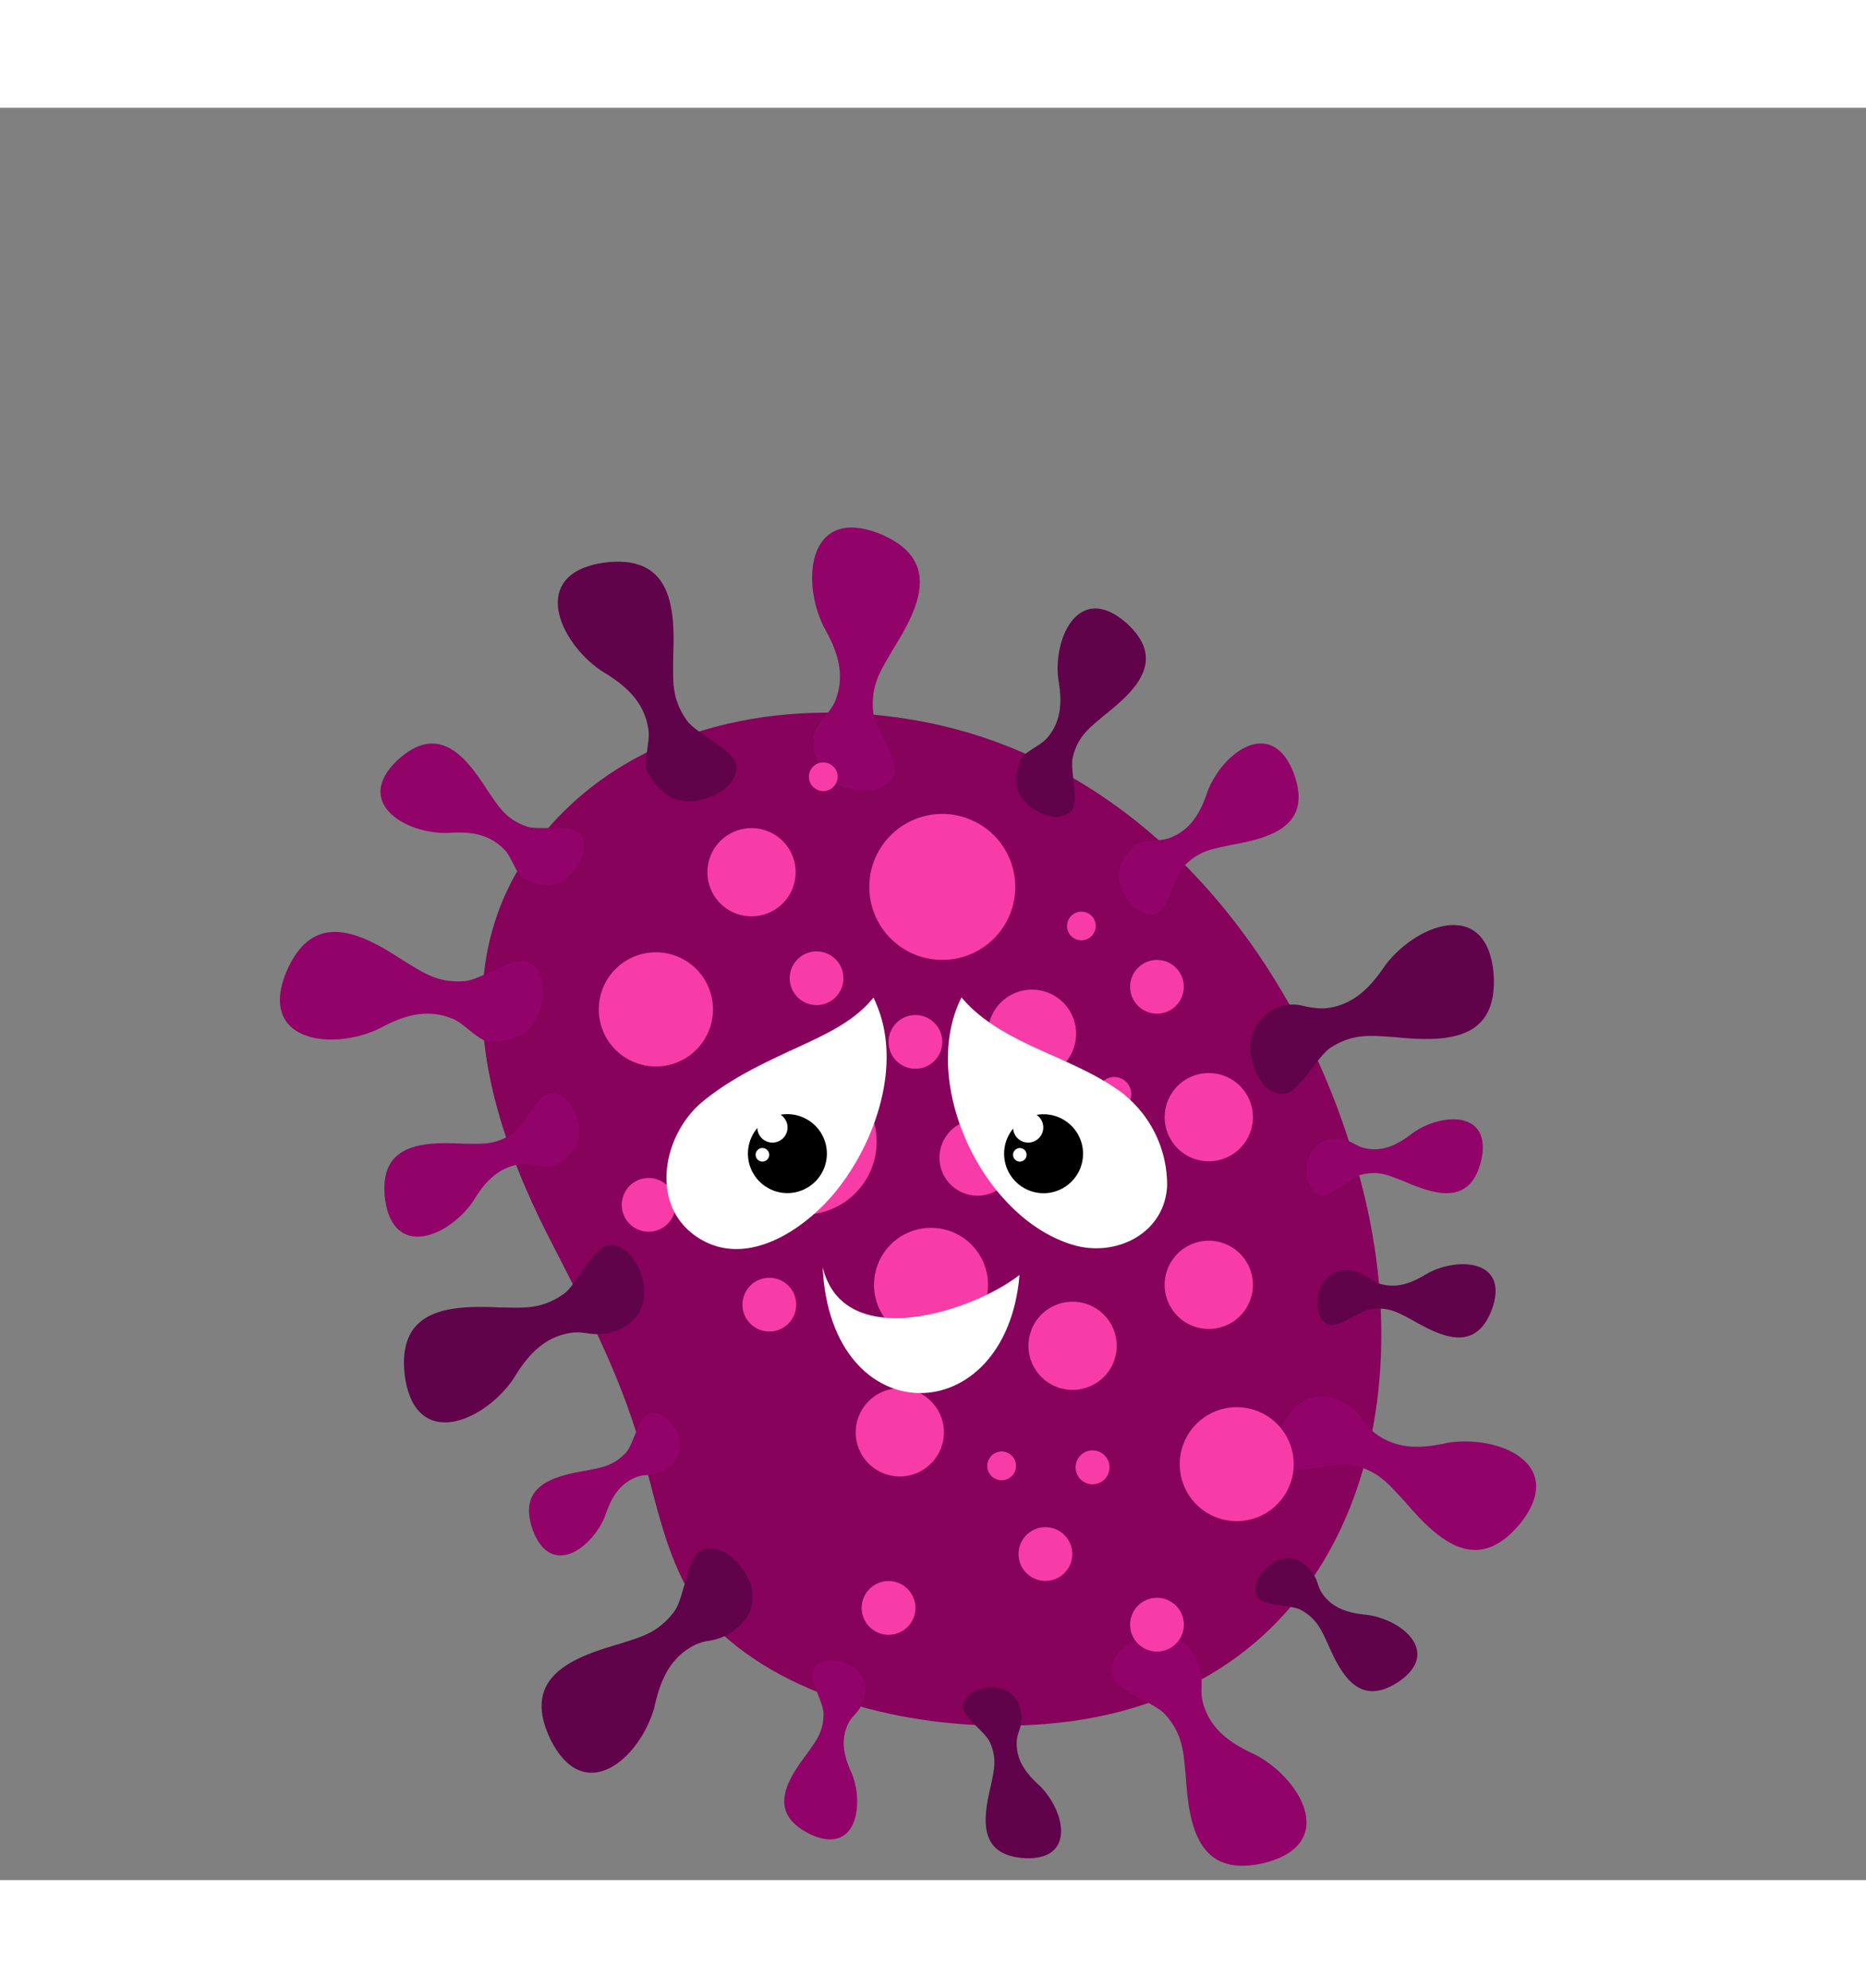 <svg xmlns="http://www.w3.org/2000/svg" width="134.639" height="143.463" viewBox="-30 -45 200 190">
  <rect x="-30" y="-45" width="200" height="190" fill="#808080" stroke="none"/>
  <defs>
    <style>.avg1{fill:#86025b;}.avg2{fill:#60034a;}.avg3{fill:#910369;}.avg4{fill:#f73ca8;}.avg5{fill:#fff;}</style>
  </defs>
  <g transform="translate(0.018 0.001)">
    <g transform="translate(-0.018 -0.001)">
      <path class="avg1" d="M226.088,169.489C219.5,146.642,202.7,126,178.517,121.949c-13.915-2.328-29.3.537-38.927,11.587-11.584,13.308-7.131,29.942.149,44.138,3.651,7.12,7.406,14.262,9.641,21.982,2.184,7.547,3.2,15.617,9.595,21,8.84,7.45,22.613,9.85,33.817,8.968,31.52-2.48,41.545-32.456,33.3-60.139Z" transform="translate(-110.796 -101.356)" />
      <path class="avg2" d="M191.651,45.128c-.724-.964.242-3.377,0-4.824-.481-3.137-2.652-4.824-5.065-6.272-4.584-3.135-7.719-10.372.242-11.577,7.237-.967,7.719,4.58,7.478,10.13,0,2.411-.241,4.341,1.445,6.754.966,1.447,5.067,3.135,5.309,4.824.241,2.652-3.62,4.1-5.548,3.86-2.171-.241-3.377-1.932-4.343-3.86Z" transform="translate(-152.155 -18.686)" />
      <path class="avg3" d="M348.553,22.71c-.154-1.2,1.881-2.814,2.388-4.189,1.134-2.965.083-5.505-1.3-7.958-2.426-5-1.565-12.834,5.947-9.94,6.764,2.745,4.436,7.8,1.473,12.5-1.193,2.1-2.359,3.654-2.087,6.586.123,1.735,2.848,5.239,2.223,6.82-1.1,2.424-5.173,1.77-6.732.6-1.768-1.282-1.978-3.348-1.861-5.5Z" transform="translate(-291.391 0.001)" />
      <path class="avg3" d="M22.611,276.571c-1.2.128-2.783-1.94-4.142-2.472-2.947-1.193-5.5-.2-7.982,1.136-5.044,2.326-12.864,1.31-9.822-6.145,2.878-6.712,7.891-4.279,12.53-1.228,2.071,1.239,3.6,2.434,6.548,2.221,1.739-.088,5.291-2.742,6.876-2.082,2.4,1.146,1.665,5.207.467,6.74-1.319,1.74-3.389,1.91-5.538,1.752Z" transform="translate(0.018 -221.452)" />
      <path class="avg3" d="M81.362,156.057c-.923-.306-1.4-2.357-2.233-3.207-1.773-1.861-4-1.974-6.273-1.811-4.5.041-9.935-3.317-5.206-7.805,4.359-4,7.252-.534,9.659,3.266,1.12,1.6,1.853,3,4.093,3.816,1.31.516,4.821-.264,5.764.747,1.39,1.65-.5,4.4-1.9,5.137-1.555.846-3.138.282-4.674-.553Z" transform="translate(-55.045 -118.298)" />
      <path class="avg3" d="M550.98,152.369c.634-.738,2.711-.395,3.816-.84,2.4-.925,3.356-2.937,4.078-5.1,1.683-4.173,6.864-7.912,9.2-1.825,2.027,5.558-2.279,6.905-6.712,7.681-1.91.421-3.479.565-5.091,2.323-.982,1.015-1.6,4.553-2.9,5.039-2.056.655-3.872-2.149-4.021-3.719-.187-1.758.941-3.007,2.292-4.106Z" transform="translate(-459.404 -118.258)" />
      <path class="avg2" d="M482.443,69.4c.209-.95,2.2-1.637,2.965-2.544,1.673-1.951,1.563-4.178,1.177-6.425-.491-4.472,2.292-10.218,7.241-5.965,4.42,3.929,1.262,7.162-2.274,9.943-1.483,1.275-2.8,2.145-3.387,4.456-.378,1.359.751,4.77-.164,5.812-1.5,1.55-4.43-.059-5.3-1.372-1-1.46-.6-3.094.079-4.7Z" transform="translate(-403.173 -44.299)" />
      <path class="avg3" d="M86.848,378.085c-.784.576-2.732-.221-3.908-.034-2.544.367-3.929,2.112-5.116,4.06-2.572,3.692-8.457,6.18-9.379-.275-.733-5.87,3.765-6.221,8.257-5.988,1.964.015,3.516.224,5.484-1.128,1.18-.769,2.577-4.081,3.947-4.266,2.149-.177,3.294,2.961,3.089,4.522-.213,1.758-1.59,2.724-3.16,3.49Z" transform="translate(-57.172 -309.802)" />
      <path class="avg2" d="M99.2,479.325a5.341,5.341,0,0,1,1.473.039h.029c.174.025.344.044.516.07a5.855,5.855,0,0,0,4.22-1.131c.059-.054.126-.1.18-.155l.039-.043a4.256,4.256,0,0,0,1.287-2.59c.26-1.927-1.161-5.8-3.816-5.566-1.689.229-3.41,4.315-4.865,5.271-2.421,1.668-4.351,1.414-6.763,1.4-5.548-.282-11.1.164-10.186,7.4,1.146,7.968,8.406,4.887,11.579.327C94.356,481.941,96.058,479.785,99.2,479.325Z" transform="translate(-67.916 -393.008)" />
      <path class="avg2" d="M187.732,678.935a5.4,5.4,0,0,1,1.4-.434h.029c.164-.033.339-.069.512-.1a5.848,5.848,0,0,0,3.629-2.429c.041-.07.088-.136.121-.206.008-.016.015-.034.025-.052a4.257,4.257,0,0,0,.39-2.867c-.377-1.907-2.963-5.116-5.4-4.05-1.527.76-1.84,5.185-2.909,6.548-1.755,2.361-3.664,2.742-5.954,3.5-5.343,1.519-10.456,3.724-7.262,10.286,3.651,7.175,9.531,1.922,11.068-3.415C183.988,682.974,184.906,680.381,187.732,678.935Z" transform="translate(-143.273 -559.136)" />
      <path class="avg3" d="M554.042,731.979a5.345,5.345,0,0,1-.128-1.462h0v-.025c0-.173,0-.347.011-.521a5.852,5.852,0,0,0-1.6-4.065c-.059-.054-.113-.113-.175-.164-.013-.013-.029-.021-.044-.034a4.257,4.257,0,0,0-2.719-.992c-1.943-.038-5.627,1.81-5.108,4.42.421,1.654,4.675,2.9,5.79,4.235,1.933,2.218,1.9,4.163,2.154,6.561.349,5.545,1.419,11.009,8.513,9.281,7.786-2.043,3.9-8.906-.982-11.54C557.19,736.5,554.854,735.047,554.042,731.979Z" transform="translate(-455.132 -606.077)" />
      <path class="avg3" d="M663.212,572.827a5.4,5.4,0,0,1-.982-1.094h0l-.018-.023c-.1-.141-.2-.278-.3-.426a5.851,5.851,0,0,0-3.721-2.279c-.082,0-.164-.023-.239-.023h-.059a4.256,4.256,0,0,0-2.765.845c-1.577,1.146-3.408,4.829-1.421,6.6,1.329,1.071,5.479-.491,7.17-.1,2.88.611,4.022,2.185,5.671,3.947,3.613,4.219,7.753,7.941,12.378,2.292,4.993-6.314-2.238-9.462-7.727-8.626C668.444,574.547,665.709,574.788,663.212,572.827Z" transform="translate(-545.959 -475.833)" />
      <path class="avg3" d="M174.621,586.628a3.8,3.8,0,0,1,.982-.185h.021l.355-.028a3.967,3.967,0,0,0,2.632-1.365c.031-.043.067-.085.1-.131l.02-.031a2.907,2.907,0,0,0,.48-1.9c-.11-1.31-1.614-3.675-3.341-3.14-1.087.4-1.637,3.359-2.456,4.2-1.362,1.46-2.68,1.573-4.279,1.912-3.719.62-7.336,1.725-5.674,6.385,1.92,5.116,6.283,2.014,7.722-1.473C171.793,589.07,172.606,587.392,174.621,586.628Z" transform="translate(-136.349 -484.855)" />
      <path class="avg2" d="M452.912,765.356a3.727,3.727,0,0,1,.211-.971h0a.036.036,0,0,0,0-.02c.039-.111.077-.224.111-.327a3.946,3.946,0,0,0-.223-2.958c-.026-.044-.051-.094-.08-.141a.176.176,0,0,1-.023-.03,2.905,2.905,0,0,0-1.565-1.187c-1.252-.416-4.012.044-4.2,1.845-.059,1.156,2.456,2.817,2.907,3.909.809,1.824.395,3.081.08,4.685-.886,3.665-1.285,7.422,3.657,7.724,5.461.239,4.317-4.995,1.673-7.683C454.05,768.915,452.824,767.507,452.912,765.356Z" transform="translate(-373.941 -635.233)" />
      <path class="avg3" d="M678.494,390.627a3.764,3.764,0,0,1-.922-.373h0a.036.036,0,0,0-.018,0c-.1-.061-.206-.113-.313-.164a3.943,3.943,0,0,0-2.947-.288c-.049.018-.1.036-.151.057a.216.216,0,0,1-.034.016,2.881,2.881,0,0,0-1.437,1.339c-.625,1.162-.645,3.96,1.1,4.451,1.128.257,3.2-1.933,4.35-2.192,1.935-.491,3.1.138,4.63.724,3.461,1.5,7.093,2.537,8.236-2.277,1.172-5.34-4.179-5.111-7.28-2.966C682.2,390.116,680.6,391.084,678.494,390.627Z" transform="translate(-562.226 -324.092)" />
      <path class="avg2" d="M685.8,484.423a3.739,3.739,0,0,1-.872-.476h0s-.008-.01-.016-.01c-.095-.07-.193-.137-.292-.2a3.957,3.957,0,0,0-2.9-.627l-.164.039-.036.015a2.885,2.885,0,0,0-1.581,1.162c-.755,1.085-1.1,3.862.576,4.549,1.092.383,3.4-1.552,4.574-1.676,1.978-.259,3.066.491,4.515,1.249,3.266,1.886,6.756,3.335,8.444-1.319,1.778-5.168-3.565-5.555-6.89-3.782C689.537,484.342,687.84,485.118,685.8,484.423Z" transform="translate(-568.105 -403.418)" />
      <path class="avg2" d="M645.794,678.795a3.812,3.812,0,0,1-.414-.9h0a.034.034,0,0,0-.01-.02c-.036-.115-.074-.223-.113-.337a3.94,3.94,0,0,0-1.964-2.226c-.049-.021-.1-.044-.149-.064a.1.1,0,0,1-.034-.011,2.9,2.9,0,0,0-1.965,0c-1.252.421-3.179,2.456-2.243,4,.655.959,3.656.776,4.672,1.375,1.742.967,2.171,2.22,2.884,3.692,1.5,3.459,3.438,6.7,7.568,3.968,4.505-3.1.442-6.588-3.287-7.141C648.846,680.946,647.022,680.568,645.794,678.795Z" transform="translate(-534.1 -564.551)" />
      <path class="avg3" d="M337.067,748.742a3.659,3.659,0,0,1,.581-.805h0a.073.073,0,0,0,.011-.015c.082-.088.164-.175.236-.265a3.961,3.961,0,0,0,.982-2.8.953.953,0,0,0-.021-.164.128.128,0,0,1,0-.036,2.878,2.878,0,0,0-.961-1.714c-.982-.881-3.7-1.562-4.584.013-.516,1.035,1.121,3.564,1.1,4.747.013,1.994-.866,2.983-1.8,4.327-2.276,3.006-4.145,6.291.267,8.544,4.911,2.4,5.951-2.853,4.6-6.375C336.686,752.462,336.126,750.689,337.067,748.742Z" transform="translate(-276.145 -620.543)" />
      <path class="avg2" d="M661.34,265.444c-.751-8.022-8.154-5.3-11.546-.9-1.581,2.329-3.389,4.4-6.548,4.7a8.8,8.8,0,0,1-2.379-.288h0a4.374,4.374,0,0,0-2.783.241,4.9,4.9,0,0,0-2.763,3.462c-.35,1.914.874,5.849,3.536,5.758,1.7-.144,3.62-4.143,5.121-5.026,2.5-1.547,4.42-1.2,6.825-1.061C656.327,272.891,661.9,272.722,661.34,265.444Z" transform="translate(-531.263 -217.697)" />
      <path class="avg4" d="M389.63,188.691a7.823,7.823,0,1,1-2.6,10.757A7.823,7.823,0,0,1,389.63,188.691Z" transform="translate(-322.709 -156.842)" />
      <path class="avg4" d="M391.909,459.484a6.108,6.108,0,1,1-2.03,8.4A6.108,6.108,0,0,1,391.909,459.484Z" transform="translate(-325.302 -383.515)" />
      <path class="avg4" d="M298.855,355.527a7.823,7.823,0,1,1-2.6,10.754,7.824,7.824,0,0,1,2.6-10.754Z" transform="translate(-246.794 -296.365)" />
      <path class="avg4" d="M211.708,279.036a6.119,6.119,0,1,1-2.762,3.787A6.124,6.124,0,0,1,211.708,279.036Z" transform="translate(-174.595 -232.604)" />
      <path class="avg4" d="M433.773,388.3a4.078,4.078,0,1,1-1.355,5.607A4.078,4.078,0,0,1,433.773,388.3Z" transform="translate(-361.126 -324.231)" />
      <path class="avg4" d="M465.779,303.293a4.728,4.728,0,1,1-1.57,6.5A4.728,4.728,0,0,1,465.779,303.293Z" transform="translate(-387.633 -253.061)" />
      <path class="avg4" d="M282.139,197.525a4.729,4.729,0,1,1-1.572,6.5A4.729,4.729,0,0,1,282.139,197.525Z" transform="translate(-234.054 -164.609)" />
      <path class="avg4" d="M492.358,507.645a4.728,4.728,0,1,1-1.57,6.5A4.728,4.728,0,0,1,492.358,507.645Z" transform="translate(-409.861 -423.96)" />
      <path class="avg4" d="M379.245,564.346a4.726,4.726,0,1,1-1.572,6.5A4.726,4.726,0,0,1,379.245,564.346Z" transform="translate(-315.263 -471.381)" />
      <path class="avg4" d="M399.869,319.7a2.878,2.878,0,1,1-.956,3.95A2.878,2.878,0,0,1,399.869,319.7Z" transform="translate(-333.255 -267.013)" />
      <path class="avg4" d="M523.956,429.84a2.878,2.878,0,1,1-1.3,1.781A2.879,2.879,0,0,1,523.956,429.84Z" transform="translate(-437.026 -359.12)" />
      <path class="avg4" d="M536.006,360.117a1.82,1.82,0,1,1-.6,2.5A1.82,1.82,0,0,1,536.006,360.117Z" transform="translate(-447.529 -300.941)" />
      <path class="avg4" d="M521.822,604.575A1.817,1.817,0,1,1,521,605.7,1.82,1.82,0,0,1,521.822,604.575Z" transform="translate(-435.664 -505.379)" />
      <path class="avg4" d="M335.156,277.976a2.878,2.878,0,1,1-1.3,1.781A2.88,2.88,0,0,1,335.156,277.976Z" transform="translate(-279.132 -232.117)" />
      <path class="avg4" d="M304.217,491.716a2.88,2.88,0,1,1-.958,3.96A2.88,2.88,0,0,1,304.217,491.716Z" transform="translate(-253.258 -410.867)" />
      <path class="avg4" d="M225.2,426.374a2.88,2.88,0,1,1-.954,3.957,2.88,2.88,0,0,1,.954-3.957Z" transform="translate(-187.182 -356.22)" />
      <path class="avg4" d="M484.966,655.047a2.88,2.88,0,1,1-.954,3.958A2.88,2.88,0,0,1,484.966,655.047Z" transform="translate(-404.42 -547.458)" />
      <path class="avg4" d="M516.1,251.731a1.537,1.537,0,1,1-.7.952A1.539,1.539,0,0,1,516.1,251.731Z" transform="translate(-430.987 -210.333)" />
      <path class="avg4" d="M463.889,605.291a1.539,1.539,0,1,1-.7.952A1.539,1.539,0,0,1,463.889,605.291Z" transform="translate(-387.327 -506.014)" />
      <path class="avg4" d="M347.1,154.009a1.536,1.536,0,1,1-.7.951A1.539,1.539,0,0,1,347.1,154.009Z" transform="translate(-289.654 -128.608)" />
      <path class="avg4" d="M592.059,576.934a6.108,6.108,0,1,1-2.03,8.4A6.108,6.108,0,0,1,592.059,576.934Z" transform="translate(-492.687 -481.738)" />
      <path class="avg4" d="M581.533,357.932a4.728,4.728,0,1,1-1.573,6.5A4.728,4.728,0,0,1,581.533,357.932Z" transform="translate(-484.435 -298.758)" />
      <path class="avg4" d="M581.521,467.722a4.729,4.729,0,1,1-1.572,6.506A4.729,4.729,0,0,1,581.521,467.722Z" transform="translate(-484.424 -390.574)" />
      <path class="avg4" d="M558.016,283.586a2.878,2.878,0,1,1-1.3,1.781A2.88,2.88,0,0,1,558.016,283.586Z" transform="translate(-465.508 -236.809)" />
      <path class="avg4" d="M382.276,690.323a2.88,2.88,0,1,1-.956,3.96A2.88,2.88,0,0,1,382.276,690.323Z" transform="translate(-318.54 -576.96)" />
      <path class="avg4" d="M558.013,701.3a2.88,2.88,0,1,1-.956,3.96A2.88,2.88,0,0,1,558.013,701.3Z" transform="translate(-465.507 -586.142)" />
      <path class="avg5" d="M275.574,308.545a7.378,7.378,0,0,0-.327-.735c-2.012,2.536-5.17,3.965-8.036,5.293-3.633,1.68-7.2,3.313-10.313,5.893-4.291,3.572-5.784,11.322-.247,14.679,5.16,3.127,11.266-1.056,14.511-5.034C275.412,323.447,278.344,315.092,275.574,308.545Z" transform="translate(-211.629 -257.42)" />
      <path d="M306.42,388.39a4.23,4.23,0,1,1,4.23,4.23A4.23,4.23,0,0,1,306.42,388.39Z" transform="translate(-256.255 -321.271)" />
      <path class="avg5" d="M312.56,384.581a1.619,1.619,0,1,1,.474,1.146A1.621,1.621,0,0,1,312.56,384.581Z" transform="translate(-261.389 -320.267)" />
      <path class="avg5" d="M311.45,407.04a.728.728,0,1,1,.727.727.728.728,0,0,1-.727-.727Z" transform="translate(-260.461 -339.795)" />
      <path class="avg5" d="M456.15,318.041c-5.239-4.032-13.039-5.2-17.343-10.341-4.6,9.138,2.312,23.714,12,26.543,4.533,1.323,9.722-1.193,10.033-6.273a12.468,12.468,0,0,0-4.695-9.929C454.292,316.61,457.138,318.881,456.15,318.041Z" transform="translate(-365.75 -257.328)" />
      <path d="M474.14,388.4a4.23,4.23,0,1,1,1.238,3A4.232,4.232,0,0,1,474.14,388.4Z" transform="translate(-396.518 -321.279)" />
      <path class="avg5" d="M480,407.074a.725.725,0,1,1,.212.514A.725.725,0,0,1,480,407.074Z" transform="translate(-401.419 -339.828)" />
      <path class="avg5" d="M480,384.581a1.619,1.619,0,1,1,.474,1.146A1.621,1.621,0,0,1,480,384.581Z" transform="translate(-401.419 -320.267)" />
      <path class="avg5" d="M355.32,484.31c2.251,9.284,16.043,4.784,21.1.843h0C375.015,502.034,356.165,502.316,355.32,484.31Z" transform="translate(-297.149 -405.026)" />
    </g>
  </g>
</svg>
